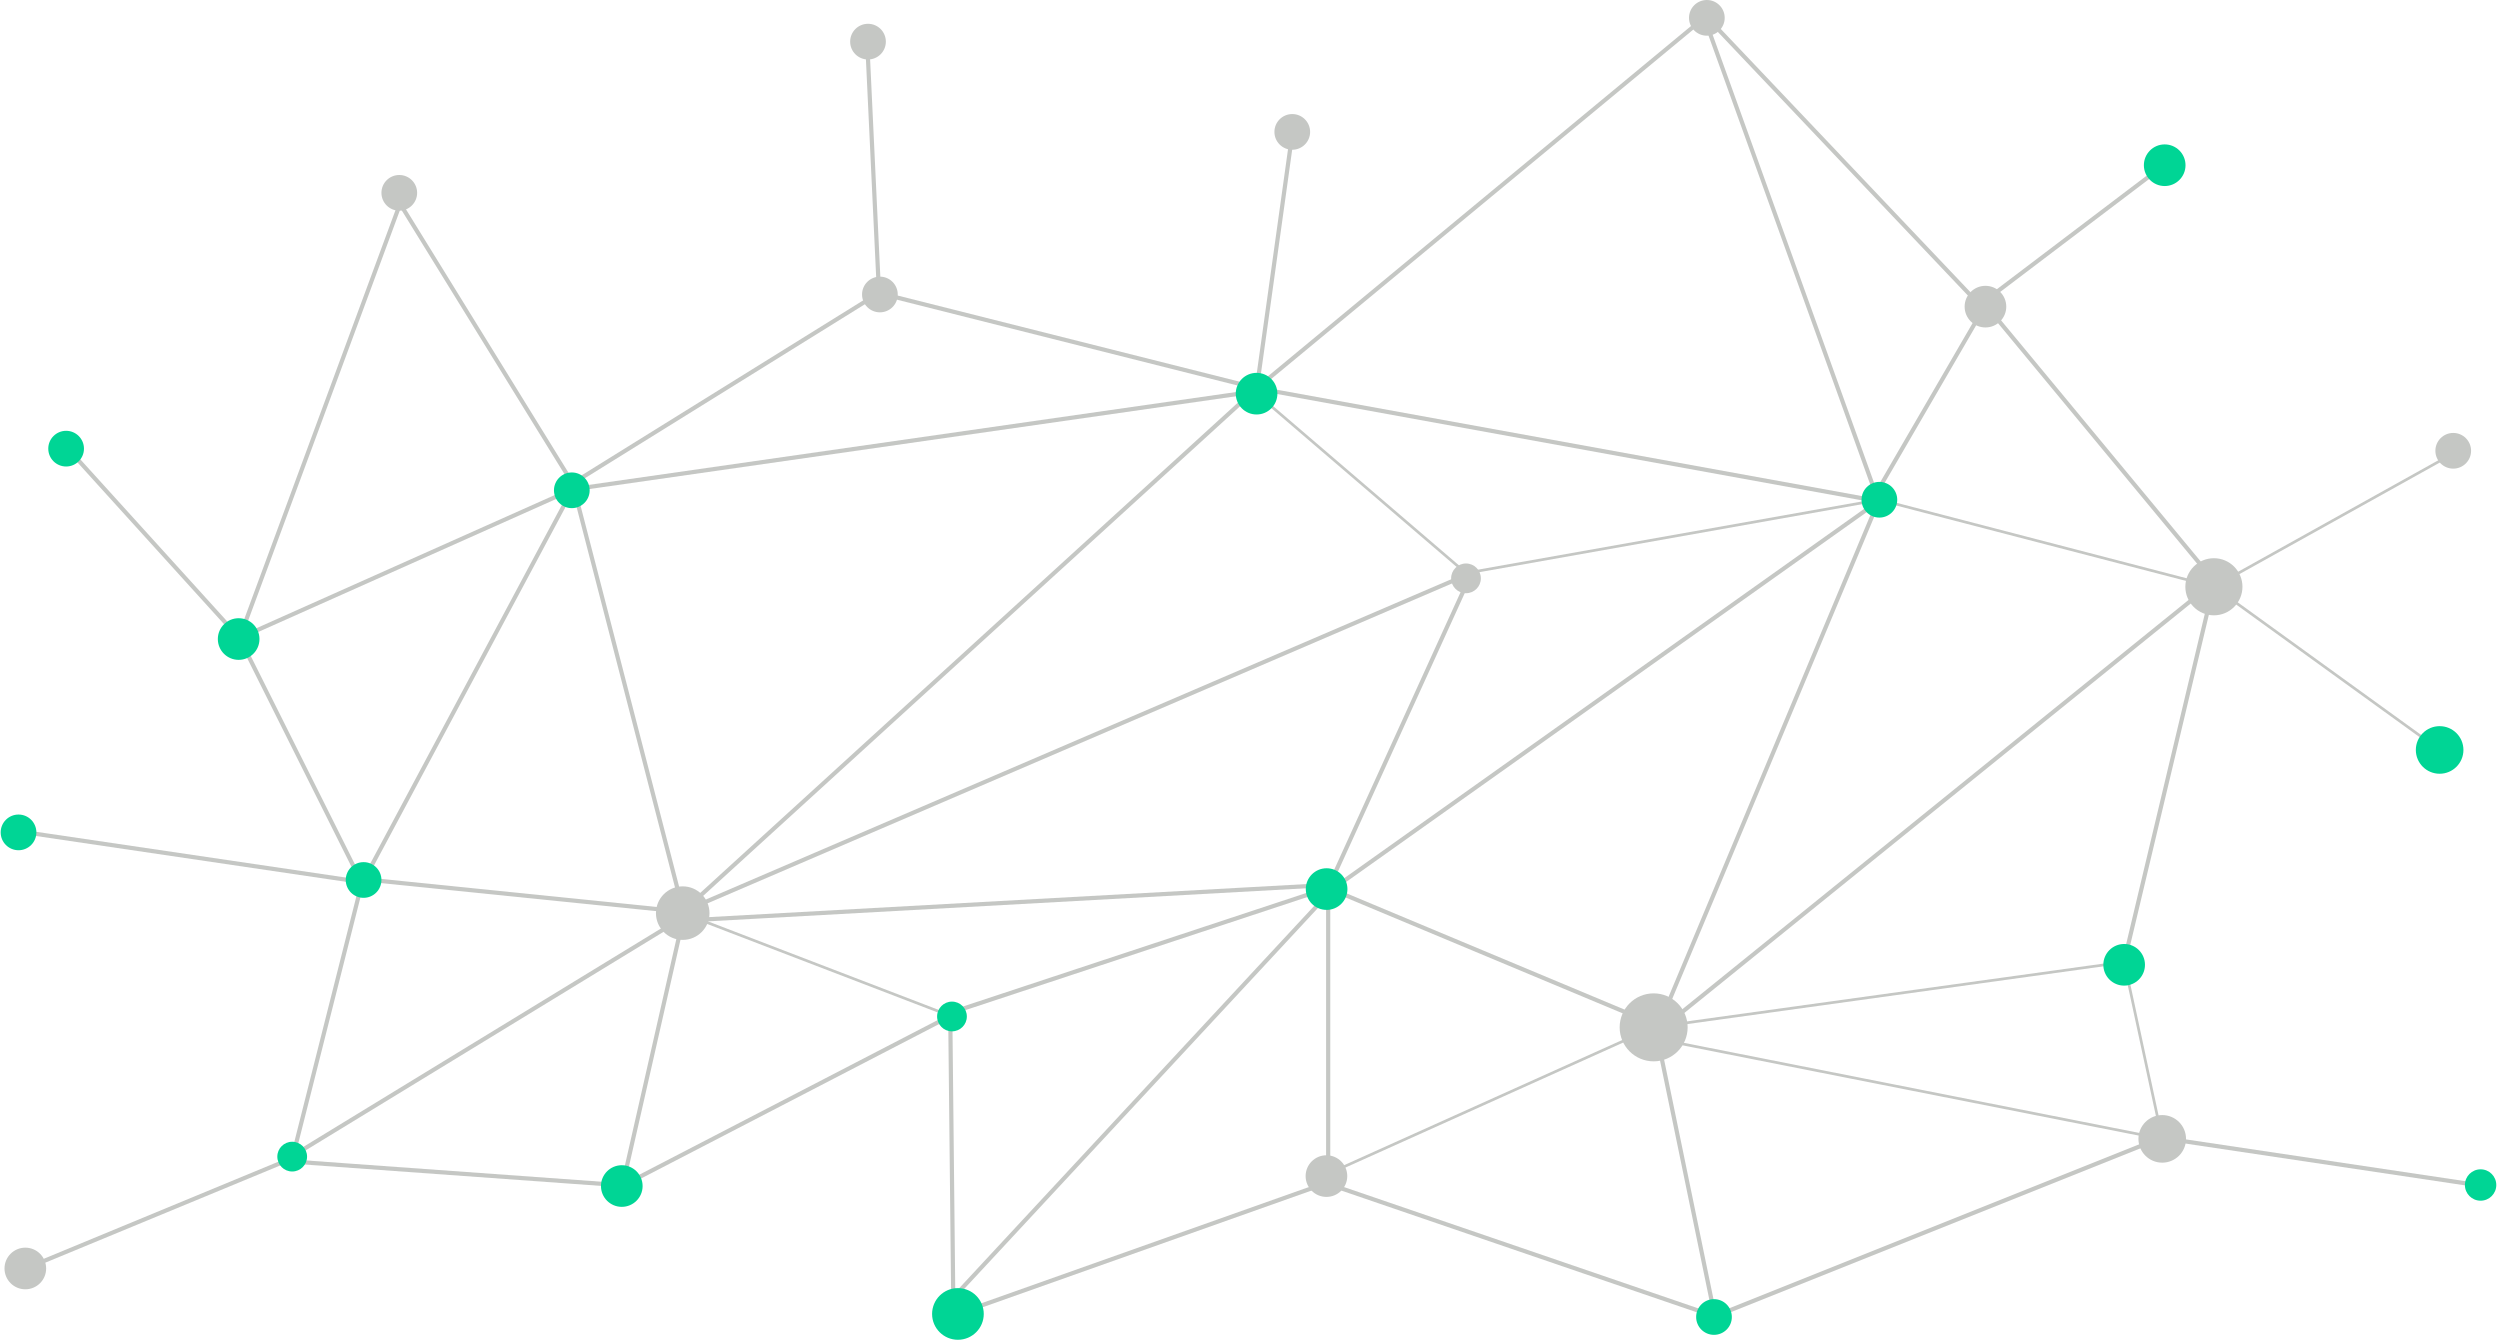 <?xml version="1.0" encoding="UTF-8"?>
<svg width="597px" height="320px" viewBox="0 0 597 320" version="1.1" xmlns="http://www.w3.org/2000/svg" xmlns:xlink="http://www.w3.org/1999/xlink">
    <title>编组 2备份</title>
    <g id="页面-1" stroke="none" stroke-width="1" fill="none" fill-rule="evenodd">
        <g id="Elara中文" transform="translate(299, -360)">
            <g id="编组-3" transform="translate(-299, 360)">
                <line x1="317.082" y1="282.677" x2="409.514" y2="314.328" id="路径-5" stroke="#C5C7C4"></line>
                <line x1="592.073" y1="283.073" x2="516.066" y2="271.707" id="路径-5" stroke="#C5C7C4"></line>
                <line x1="409.514" y1="314.328" x2="395.307" y2="245.424" id="路径-5" stroke="#C5C7C4"></line>
                <line x1="409.514" y1="314.328" x2="516.066" y2="271.707" id="路径-5" stroke="#C5C7C4"></line>
                <line x1="229.086" y1="313.618" x2="317.169" y2="282.362" id="路径-5" stroke="#C5C7C4"></line>
                <line x1="227.666" y1="312.907" x2="226.955" y2="245.424" id="路径-5" stroke="#C5C7C4"></line>
                <line x1="148.817" y1="282.362" x2="163.024" y2="219.852" id="路径-5" stroke="#C5C7C4"></line>
                <line x1="148.817" y1="283.073" x2="226.955" y2="242.583" id="路径-5" stroke="#C5C7C4"></line>
                <line x1="224.824" y1="312.907" x2="317.169" y2="213.459" id="路径-5" stroke="#C5C7C4"></line>
                <line x1="136.742" y1="115.431" x2="95.541" y2="48.659" id="路径-5" stroke="#C5C7C4"></line>
                <line x1="57.183" y1="152.369" x2="95.541" y2="48.659" id="路径-5" stroke="#C5C7C4"></line>
                <line x1="57.183" y1="152.369" x2="15.983" y2="106.907" id="路径-5" stroke="#C5C7C4"></line>
                <line x1="57.183" y1="152.369" x2="87.017" y2="212.038" id="路径-5" stroke="#C5C7C4"></line>
                <line x1="136.742" y1="116.852" x2="57.183" y2="152.369" id="路径-5" stroke="#C5C7C4"></line>
                <line x1="136.742" y1="115.431" x2="163.024" y2="217.011" id="路径-5" stroke="#C5C7C4"></line>
                <line x1="349.845" y1="137.452" x2="163.024" y2="217.721" id="路径-5" stroke="#C5C7C4"></line>
                <line x1="163.024" y1="217.721" x2="300.121" y2="92.7" id="路径-5" stroke="#C5C7C4"></line>
                <line x1="163.024" y1="219.852" x2="317.169" y2="211.328" id="路径-5" stroke="#C5C7C4"></line>
                <line x1="136.742" y1="116.852" x2="300.121" y2="93.41" id="路径-5" stroke="#C5C7C4"></line>
                <line x1="209.907" y1="69.969" x2="136.742" y2="115.431" id="路径-5" stroke="#C5C7C4"></line>
                <line x1="209.907" y1="69.969" x2="300.121" y2="92.7" id="路径-5" stroke="#C5C7C4"></line>
                <line x1="472.735" y1="72.81" x2="407.383" y2="3.907" id="路径-5" stroke="#C5C7C4"></line>
                <line x1="472.735" y1="72.81" x2="516.776" y2="39.424" id="路径-5" stroke="#C5C7C4"></line>
                <line x1="300.121" y1="92.7" x2="407.383" y2="3.907" id="路径-5" stroke="#C5C7C4"></line>
                <line x1="407.383" y1="5.328" x2="448.583" y2="119.693" id="路径-5" stroke="#C5C7C4"></line>
                <line x1="474.156" y1="72.81" x2="528.852" y2="138.873" id="路径-5" stroke="#C5C7C4"></line>
                <line x1="474.156" y1="72.81" x2="448.583" y2="116.852" id="路径-5" stroke="#C5C7C4"></line>
                <line x1="300.121" y1="92.7" x2="448.583" y2="119.693" id="路径-5" stroke="#C5C7C4"></line>
                <line x1="300.121" y1="92.7" x2="308.645" y2="31.61" id="路径-5" stroke="#C5C7C4"></line>
                <line x1="207.066" y1="9.59" x2="209.907" y2="69.969" id="路径-5" stroke="#C5C7C4"></line>
                <line x1="6.038" y1="302.962" x2="67.838" y2="277.39" id="路径-5" stroke="#C5C7C4"></line>
                <line x1="69.969" y1="277.39" x2="148.817" y2="283.073" id="路径-5" stroke="#C5C7C4"></line>
                <line x1="69.969" y1="275.969" x2="163.024" y2="219.142" id="路径-5" stroke="#C5C7C4"></line>
                <line x1="163.024" y1="217.721" x2="86.307" y2="209.907" id="路径-5" stroke="#C5C7C4"></line>
                <line x1="136.742" y1="116.852" x2="87.017" y2="209.907" id="路径-5" stroke="#C5C7C4"></line>
                <line x1="86.307" y1="210.617" x2="4.617" y2="198.542" id="路径-5" stroke="#C5C7C4"></line>
                <line x1="86.307" y1="211.328" x2="69.969" y2="275.969" id="路径-5" stroke="#C5C7C4"></line>
                <line x1="226.955" y1="241.873" x2="317.169" y2="212.038" id="路径-5" stroke="#C5C7C4"></line>
                <line x1="317.169" y1="280.942" x2="317.169" y2="212.038" id="路径-5" stroke="#C5C7C4"></line>
                <line x1="395.307" y1="244.714" x2="317.169" y2="212.038" id="路径-5" stroke="#C5C7C4"></line>
                <line x1="349.845" y1="140.293" x2="317.169" y2="212.038" id="路径-5" stroke="#C5C7C4"></line>
                <line x1="448.583" y1="119.693" x2="395.307" y2="246.845" id="路径-5" stroke="#C5C7C4"></line>
                <line x1="448.583" y1="119.693" x2="318.59" y2="212.038" id="路径-5" stroke="#C5C7C4"></line>
                <line x1="528.852" y1="138.873" x2="507.542" y2="228.376" id="路径-5" stroke="#C5C7C4"></line>
                <line x1="528.852" y1="138.873" x2="395.307" y2="246.845" id="路径-5" stroke="#C5C7C4"></line>
                <polygon id="路径-3" fill="#C5C7C4" fill-rule="nonzero" points="448.74 119.018 448.853 119.658 350.135 137.193 350.022 136.554"></polygon>
                <polygon id="路径-3" fill="#C5C7C4" fill-rule="nonzero" points="300.282 93.763 350.29 136.627 349.867 137.12 299.859 94.256"></polygon>
                <polygon id="路径-3" fill="#C5C7C4" fill-rule="nonzero" points="163.151 217.753 227.447 242.432 227.214 243.038 162.918 218.359"></polygon>
                <polygon id="路径-3" fill="#C5C7C4" fill-rule="nonzero" points="507.565 229.678 516.657 271.892 516.023 272.029 506.93 229.814"></polygon>
                <polygon id="路径-3" fill="#C5C7C4" fill-rule="nonzero" points="507.203 229.424 507.292 230.068 394.936 245.655 394.847 245.011"></polygon>
                <polygon id="路径-3" fill="#C5C7C4" fill-rule="nonzero" points="448.878 119.024 528.761 139.806 528.598 140.435 448.715 119.652"></polygon>
                <polygon id="路径-3" fill="#C5C7C4" fill-rule="nonzero" points="528.87 139.858 582.775 178.825 582.395 179.351 528.489 140.384"></polygon>
                <polygon id="路径-3" fill="#C5C7C4" fill-rule="nonzero" points="585.674 108.014 585.99 108.581 528.838 140.404 528.522 139.837"></polygon>
                <polygon id="路径-3" fill="#C5C7C4" fill-rule="nonzero" points="394.954 247.612 516.403 271.642 516.277 272.279 394.828 248.249"></polygon>
                <polygon id="路径-3" fill="#C5C7C4" fill-rule="nonzero" points="394.758 245.037 395.024 245.629 317.089 280.7 316.823 280.108"></polygon>
                <circle id="椭圆形" fill="#00D595" cx="227.331" cy="242.735" r="3.552"></circle>
                <circle id="椭圆形备份-3" fill="#00D595" cx="148.483" cy="283.225" r="4.972"></circle>
                <circle id="椭圆形备份-19" fill="#00D595" cx="228.752" cy="313.77" r="6.17"></circle>
                <circle id="椭圆形备份-14" fill="#00D595" cx="409.301" cy="314.5" r="4.262"></circle>
                <circle id="椭圆形备份" fill="#C5C7C4" cx="163.034" cy="218.056" r="6.393"></circle>
                <circle id="椭圆形备份-2" fill="#00D595" cx="316.794" cy="212.312" r="4.972"></circle>
                <circle id="椭圆形备份-15" fill="#C5C7C4" cx="516.34" cy="271.961" r="5.683"></circle>
                <circle id="椭圆形备份-5" fill="#00D595" cx="448.796" cy="119.338" r="4.262"></circle>
                <circle id="椭圆形备份-23" fill="#C5C7C4" cx="407.596" cy="4.262" r="4.262"></circle>
                <circle id="椭圆形备份-24" fill="#C5C7C4" cx="207.279" cy="9.945" r="4.262"></circle>
                <circle id="椭圆形备份-32" fill="#C5C7C4" cx="210.12" cy="70.324" r="4.262"></circle>
                <circle id="椭圆形备份-6" fill="#C5C7C4" cx="350.079" cy="138.111" r="3.552"></circle>
                <circle id="椭圆形备份-16" fill="#00D595" cx="300.07" cy="94.009" r="4.972"></circle>
                <circle id="椭圆形备份-27" fill="#C5C7C4" cx="308.594" cy="31.499" r="4.262"></circle>
                <circle id="椭圆形备份-25" fill="#00D595" cx="86.825" cy="210.14" r="4.262"></circle>
                <circle id="椭圆形备份-31" fill="#00D595" cx="69.776" cy="276.203" r="3.552"></circle>
                <circle id="椭圆形备份-26" fill="#00D595" cx="4.424" cy="198.775" r="4.262"></circle>
                <circle id="椭圆形备份-22" fill="#C5C7C4" cx="95.349" cy="46.051" r="4.262"></circle>
                <circle id="椭圆形备份-30" fill="#00D595" cx="15.79" cy="107.14" r="4.262"></circle>
                <circle id="椭圆形备份-28" fill="#00D595" cx="136.549" cy="117.085" r="4.262"></circle>
                <circle id="椭圆形备份-29" fill="#00D595" cx="56.99" cy="152.603" r="4.972"></circle>
                <circle id="椭圆形备份-7" fill="#C5C7C4" cx="474.125" cy="73.226" r="4.972"></circle>
                <circle id="椭圆形备份-8" fill="#C5C7C4" cx="528.68" cy="140.121" r="6.819"></circle>
                <circle id="椭圆形备份-9" fill="#C5C7C4" cx="585.832" cy="107.648" r="4.262"></circle>
                <circle id="椭圆形备份-12" fill="#00D595" cx="516.929" cy="39.455" r="4.972"></circle>
                <circle id="椭圆形备份-10" fill="#00D595" cx="507.248" cy="230.395" r="4.972"></circle>
                <circle id="椭圆形备份-11" fill="#00D595" cx="582.585" cy="179.088" r="5.683"></circle>
                <circle id="椭圆形" fill="#C5C7C4" cx="394.891" cy="245.333" r="8.118"></circle>
                <circle id="椭圆形备份-20" fill="#C5C7C4" cx="316.753" cy="280.85" r="4.972"></circle>
                <circle id="椭圆形备份-18" fill="#00D595" cx="592.367" cy="282.981" r="3.747"></circle>
                <circle id="椭圆形" fill="#C5C7C4" cx="6.048" cy="302.912" r="4.972"></circle>
            </g>
        </g>
    </g>
</svg>